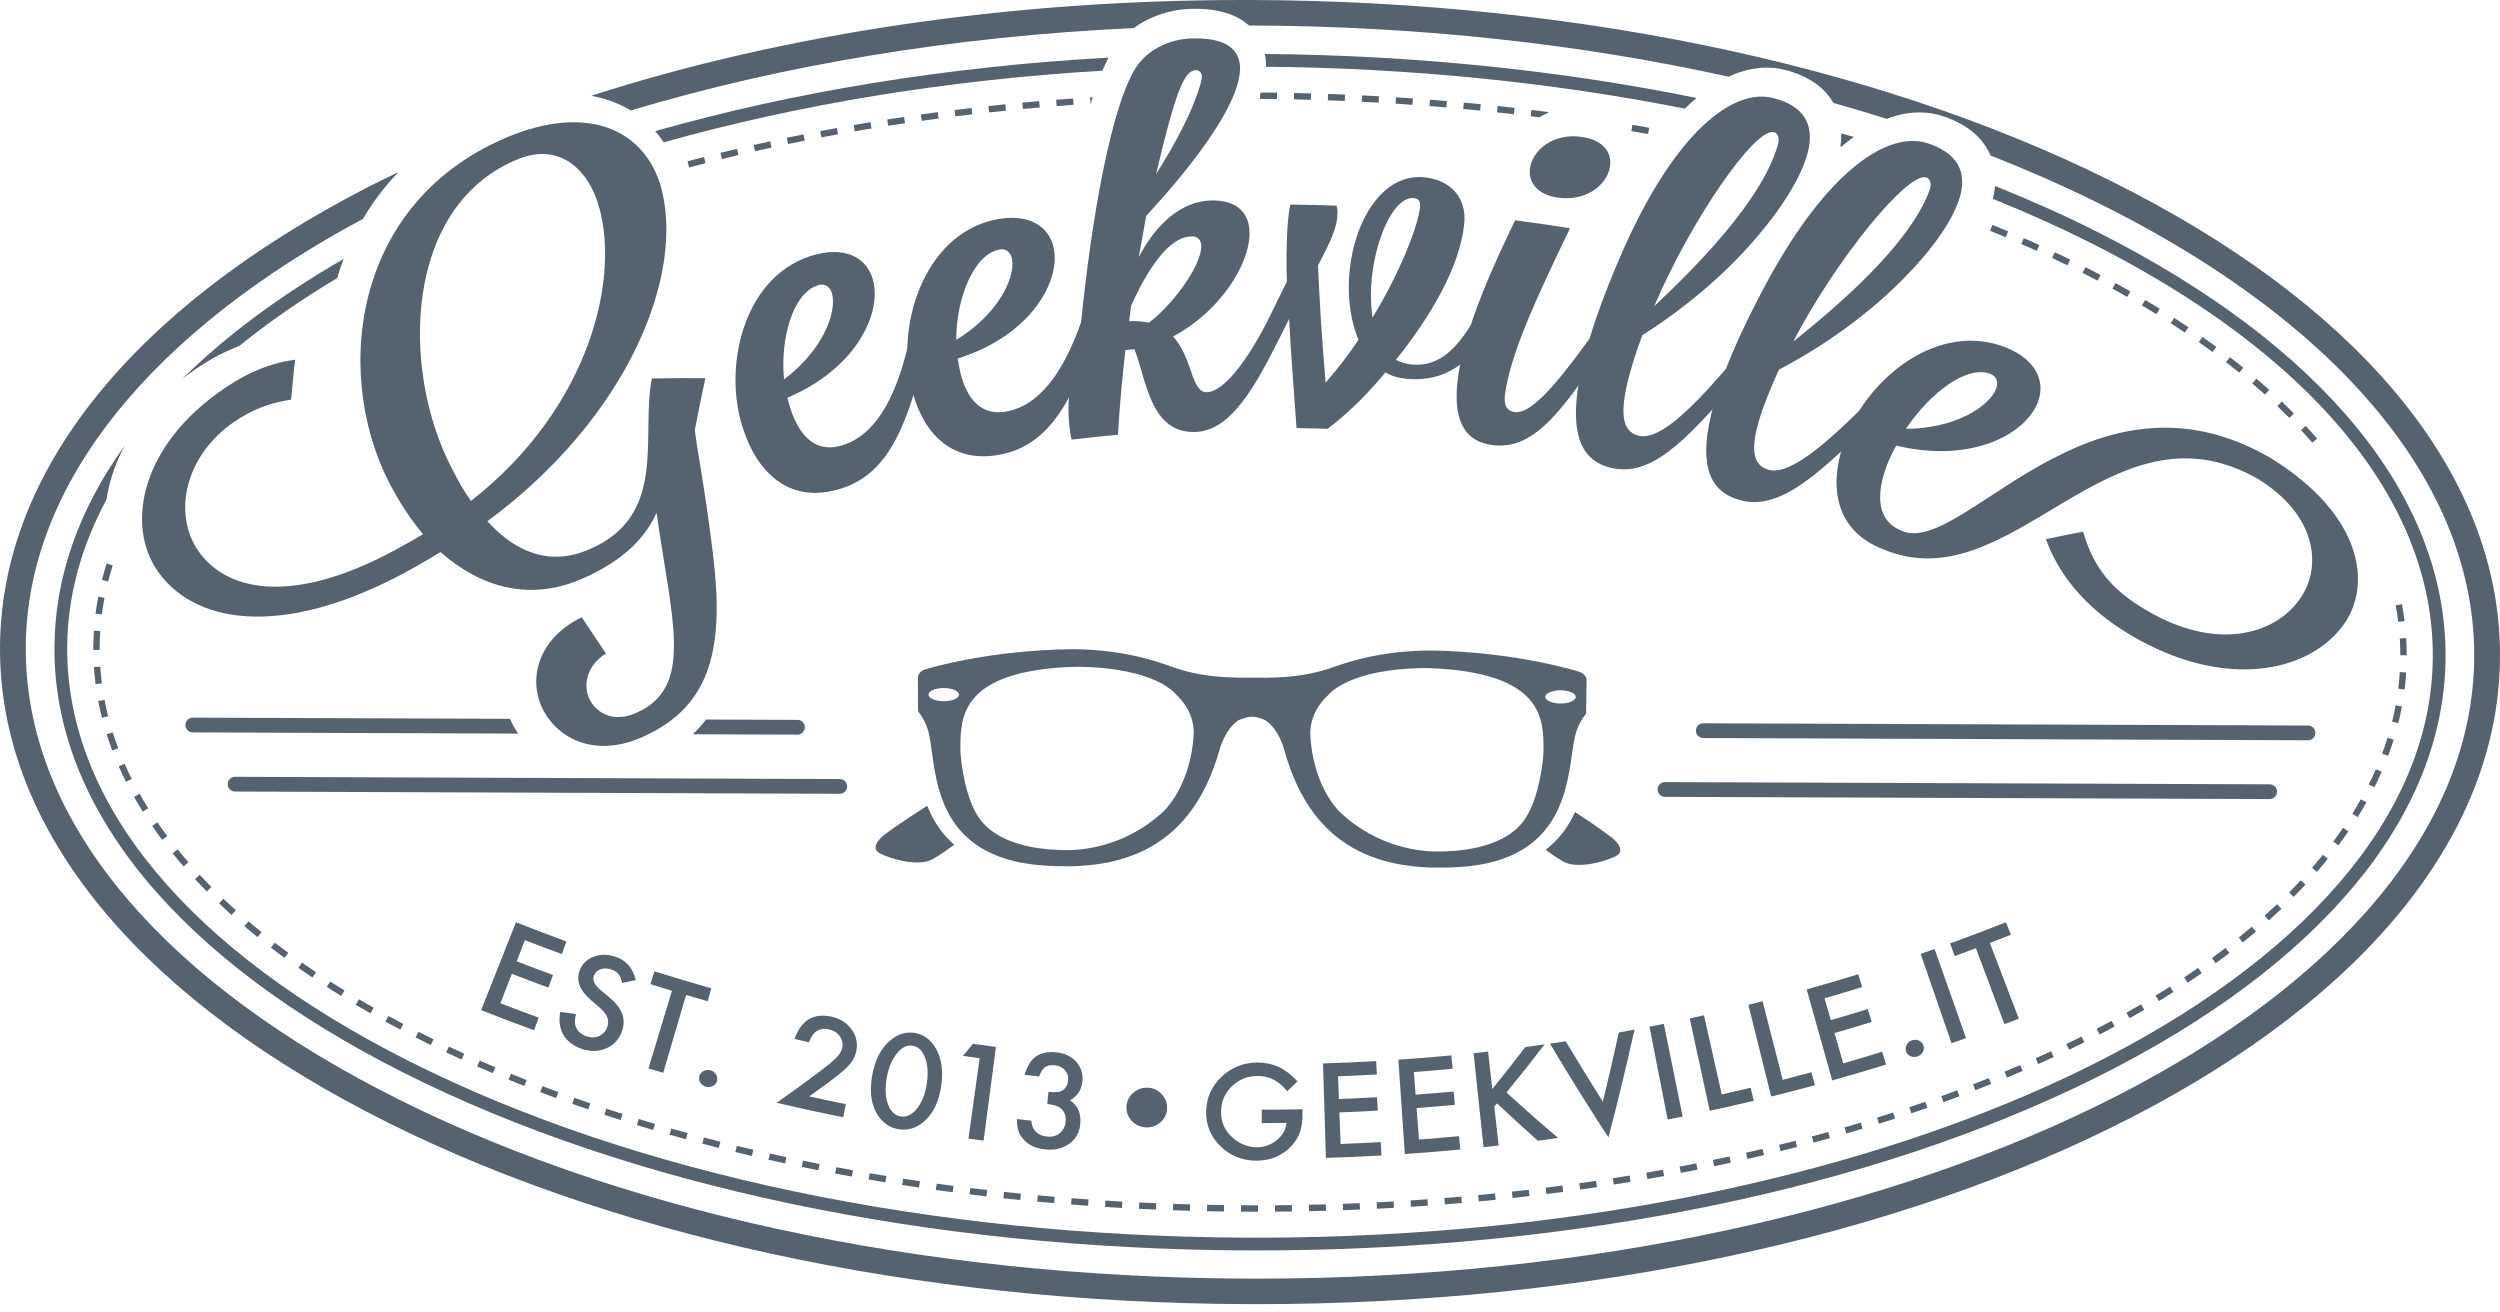 <?xml version="1.0" standalone="no"?><!DOCTYPE svg PUBLIC "-//W3C//DTD SVG 1.1//EN" "http://www.w3.org/Graphics/SVG/1.1/DTD/svg11.dtd"><svg width="100%" height="100%" viewBox="0 0 160 84" version="1.1" xmlns="http://www.w3.org/2000/svg" xmlns:xlink="http://www.w3.org/1999/xlink" xml:space="preserve" style="fill-rule:evenodd;clip-rule:evenodd;stroke-linejoin:round;stroke-miterlimit:1.414;"><path d="M35.959,61.061c-0.791,-0.289 -1.58,-0.586 -2.367,-0.89c-0.174,0.45 -0.349,0.903 -0.524,1.354c0.772,0.3 1.546,0.591 2.323,0.876c-0.099,0.268 -0.197,0.537 -0.296,0.805c-0.781,-0.286 -1.56,-0.579 -2.338,-0.88c-0.243,0.628 -0.487,1.257 -0.73,1.885c0.814,0.314 1.628,0.621 2.445,0.92c-0.098,0.268 -0.196,0.537 -0.295,0.807c-1.131,-0.415 -2.259,-0.844 -3.383,-1.288c0.742,-1.875 1.485,-3.75 2.227,-5.625c1.073,0.425 2.15,0.834 3.232,1.23c-0.098,0.269 -0.196,0.536 -0.294,0.806" style="fill:#556270;fill-rule:nonzero;"/><path d="M40.687,62.727c-0.289,0.061 -0.579,0.12 -0.869,0.18c-0.063,-0.274 -0.143,-0.467 -0.243,-0.577c-0.102,-0.121 -0.256,-0.217 -0.459,-0.285c-0.249,-0.084 -0.478,-0.086 -0.69,-0.007c-0.209,0.077 -0.351,0.217 -0.42,0.419c-0.097,0.279 0.042,0.58 0.421,0.899c0.174,0.146 0.348,0.291 0.522,0.436c0.428,0.351 0.713,0.699 0.853,1.046c0.14,0.345 0.148,0.717 0.021,1.112c-0.171,0.531 -0.499,0.908 -0.992,1.13c-0.494,0.224 -1.029,0.24 -1.597,0.049c-0.538,-0.182 -0.931,-0.485 -1.177,-0.9c-0.241,-0.415 -0.306,-0.904 -0.201,-1.466c0.333,0.047 0.666,0.091 0.999,0.136c-0.074,0.35 -0.082,0.607 -0.019,0.772c0.106,0.313 0.341,0.532 0.708,0.657c0.289,0.098 0.563,0.088 0.813,-0.03c0.251,-0.117 0.422,-0.315 0.513,-0.593c0.039,-0.111 0.055,-0.218 0.052,-0.323c0,-0.104 -0.025,-0.206 -0.069,-0.307c-0.044,-0.101 -0.11,-0.204 -0.197,-0.31c-0.088,-0.104 -0.198,-0.213 -0.329,-0.326c-0.169,-0.143 -0.338,-0.285 -0.506,-0.429c-0.716,-0.613 -0.955,-1.243 -0.73,-1.878c0.151,-0.428 0.448,-0.725 0.888,-0.895c0.442,-0.173 0.914,-0.173 1.419,-0.003c0.681,0.229 1.108,0.725 1.289,1.493" style="fill:#556270;fill-rule:nonzero;"/><path d="M43.91,63.68c-0.488,1.661 -0.976,3.321 -1.465,4.98c-0.314,-0.092 -0.627,-0.187 -0.942,-0.28c0.501,-1.656 1.001,-3.314 1.501,-4.97c-0.46,-0.139 -0.919,-0.28 -1.379,-0.425c0.086,-0.273 0.171,-0.546 0.257,-0.819c1.209,0.38 2.424,0.742 3.642,1.086c-0.078,0.275 -0.156,0.551 -0.233,0.826c-0.461,-0.129 -0.921,-0.263 -1.381,-0.398" style="fill:#556270;fill-rule:nonzero;"/><path d="M44.761,68.864c0.041,-0.14 0.128,-0.247 0.267,-0.32c0.139,-0.074 0.285,-0.089 0.439,-0.048c0.154,0.043 0.272,0.13 0.355,0.263c0.082,0.132 0.105,0.271 0.066,0.415c-0.039,0.146 -0.127,0.256 -0.266,0.33c-0.137,0.071 -0.283,0.086 -0.441,0.044c-0.159,-0.044 -0.28,-0.131 -0.36,-0.26c-0.081,-0.131 -0.1,-0.273 -0.06,-0.424" style="fill:#556270;fill-rule:nonzero;"/><path d="M51.785,70.171c0.782,0.173 1.564,0.337 2.348,0.495c-0.056,0.281 -0.113,0.561 -0.169,0.841c-1.423,-0.286 -2.843,-0.595 -4.258,-0.928c0.926,-0.653 1.838,-1.316 2.738,-1.987c0.266,-0.202 0.489,-0.379 0.671,-0.528c0.182,-0.152 0.322,-0.282 0.424,-0.388c0.202,-0.208 0.323,-0.409 0.362,-0.601c0.057,-0.276 0.006,-0.527 -0.155,-0.757c-0.163,-0.228 -0.388,-0.374 -0.683,-0.439c-0.615,-0.133 -1.045,0.14 -1.296,0.825c-0.308,-0.07 -0.615,-0.14 -0.921,-0.212c0.441,-1.207 1.224,-1.674 2.365,-1.426c0.551,0.12 0.977,0.387 1.283,0.808c0.308,0.421 0.413,0.883 0.311,1.391c-0.065,0.322 -0.218,0.62 -0.459,0.894c-0.125,0.143 -0.297,0.307 -0.518,0.491c-0.222,0.185 -0.498,0.4 -0.834,0.645c-0.4,0.293 -0.804,0.586 -1.209,0.876" style="fill:#556270;fill-rule:nonzero;"/><path d="M56.76,68.929c-0.122,0.66 -0.102,1.231 0.061,1.713c0.164,0.472 0.437,0.741 0.814,0.808c0.377,0.064 0.722,-0.098 1.04,-0.488c0.316,-0.386 0.526,-0.907 0.633,-1.558c0.106,-0.652 0.074,-1.213 -0.094,-1.684c-0.166,-0.467 -0.432,-0.732 -0.793,-0.794c-0.358,-0.063 -0.695,0.097 -1.011,0.481c-0.315,0.381 -0.533,0.888 -0.65,1.522M55.834,68.752c0.181,-0.947 0.555,-1.659 1.114,-2.138c0.501,-0.436 1.037,-0.603 1.612,-0.503c0.576,0.1 1.022,0.437 1.349,1.017c0.363,0.64 0.473,1.449 0.321,2.426c-0.153,0.977 -0.507,1.712 -1.071,2.203c-0.505,0.445 -1.062,0.616 -1.663,0.512c-0.602,-0.105 -1.071,-0.453 -1.404,-1.045c-0.367,-0.652 -0.449,-1.478 -0.258,-2.472" style="fill:#556270;fill-rule:nonzero;"/><path d="M62.697,67.729c-0.355,-0.048 -0.709,-0.1 -1.064,-0.152c0.212,-0.258 0.424,-0.516 0.633,-0.775c0.491,0.071 0.982,0.138 1.474,0.203c-0.264,2 -0.528,3.998 -0.791,5.998c-0.324,-0.043 -0.646,-0.087 -0.968,-0.132c0.239,-1.714 0.478,-3.427 0.716,-5.142" style="fill:#556270;fill-rule:nonzero;"/><path d="M67.022,70.654c0.026,-0.259 0.054,-0.516 0.081,-0.775c0.399,0.041 0.671,0.025 0.819,-0.048c0.259,-0.127 0.405,-0.358 0.436,-0.691c0.024,-0.257 -0.044,-0.475 -0.205,-0.653c-0.158,-0.181 -0.375,-0.284 -0.652,-0.312c-0.258,-0.026 -0.465,0.014 -0.619,0.12c-0.149,0.111 -0.274,0.309 -0.373,0.599c-0.311,-0.034 -0.622,-0.069 -0.933,-0.105c0.162,-0.555 0.407,-0.946 0.733,-1.177c0.327,-0.231 0.756,-0.317 1.287,-0.263c0.539,0.055 0.961,0.253 1.274,0.596c0.312,0.341 0.448,0.754 0.405,1.244c-0.048,0.552 -0.31,0.961 -0.795,1.227c0.495,0.341 0.718,0.84 0.66,1.503c-0.046,0.54 -0.276,0.966 -0.697,1.275c-0.421,0.307 -0.939,0.432 -1.546,0.37c-0.775,-0.08 -1.321,-0.411 -1.632,-0.986c-0.129,-0.24 -0.19,-0.56 -0.184,-0.96c0.307,0.036 0.616,0.071 0.924,0.105c0.017,0.297 0.112,0.532 0.287,0.708c0.176,0.175 0.418,0.279 0.726,0.31c0.313,0.032 0.581,-0.039 0.803,-0.215c0.223,-0.182 0.348,-0.426 0.377,-0.732c0.037,-0.406 -0.086,-0.709 -0.371,-0.909c-0.167,-0.116 -0.436,-0.193 -0.805,-0.231" style="fill:#556270;fill-rule:nonzero;"/><path d="M73.485,69.614c0.345,0.019 0.634,0.16 0.871,0.422c0.238,0.259 0.352,0.563 0.336,0.91c-0.015,0.355 -0.156,0.649 -0.424,0.882c-0.266,0.235 -0.581,0.343 -0.944,0.325c-0.356,-0.021 -0.66,-0.163 -0.904,-0.427c-0.238,-0.266 -0.345,-0.573 -0.323,-0.918c0.023,-0.356 0.17,-0.647 0.439,-0.876c0.274,-0.232 0.587,-0.337 0.949,-0.318" style="fill:#556270;fill-rule:nonzero;"/><path d="M80.752,71.02c0.869,-0.001 1.736,-0.009 2.604,-0.027c0.002,0.067 0.004,0.134 0.005,0.199c0.009,0.456 -0.041,0.858 -0.145,1.211c-0.104,0.325 -0.285,0.632 -0.544,0.918c-0.585,0.64 -1.348,0.964 -2.274,0.962c-0.903,-0.003 -1.676,-0.319 -2.304,-0.942c-0.629,-0.626 -0.924,-1.372 -0.901,-2.231c0.024,-0.877 0.363,-1.612 1.003,-2.211c0.642,-0.601 1.403,-0.897 2.3,-0.897c0.481,0.002 0.93,0.095 1.35,0.285c0.401,0.188 0.8,0.495 1.197,0.92c-0.219,0.212 -0.439,0.424 -0.661,0.635c-0.521,-0.654 -1.141,-0.98 -1.871,-0.981c-0.657,-0.001 -1.208,0.214 -1.661,0.649c-0.452,0.427 -0.689,0.965 -0.701,1.618c-0.012,0.673 0.228,1.234 0.734,1.677c0.47,0.412 0.99,0.619 1.55,0.62c0.476,0 0.905,-0.152 1.28,-0.457c0.378,-0.308 0.583,-0.675 0.621,-1.1c-0.527,0.005 -1.054,0.009 -1.581,0.011c0,-0.287 -0.001,-0.573 -0.001,-0.859" style="fill:#556270;fill-rule:nonzero;"/><path d="M88.121,68.767c-0.829,0.047 -1.658,0.086 -2.487,0.118c0.018,0.485 0.036,0.968 0.056,1.452c0.814,-0.031 1.627,-0.069 2.44,-0.114c0.016,0.285 0.033,0.571 0.049,0.856c-0.819,0.046 -1.638,0.085 -2.457,0.116c0.025,0.673 0.051,1.347 0.076,2.02c0.856,-0.033 1.714,-0.074 2.569,-0.123c0.017,0.287 0.033,0.573 0.049,0.858c-1.185,0.068 -2.371,0.119 -3.558,0.156c-0.062,-2.015 -0.123,-4.031 -0.186,-6.047c1.134,-0.034 2.268,-0.084 3.4,-0.149c0.016,0.286 0.032,0.571 0.049,0.857" style="fill:#556270;fill-rule:nonzero;"/><path d="M92.97,68.401c-0.827,0.078 -1.653,0.147 -2.482,0.21c0.038,0.483 0.074,0.965 0.11,1.449c0.812,-0.061 1.624,-0.13 2.435,-0.205c0.028,0.283 0.054,0.568 0.081,0.854c-0.816,0.075 -1.635,0.145 -2.451,0.207c0.05,0.672 0.101,1.344 0.151,2.015c0.855,-0.064 1.71,-0.136 2.563,-0.217c0.027,0.285 0.054,0.569 0.081,0.854c-1.183,0.112 -2.367,0.208 -3.551,0.288c-0.138,-2.011 -0.275,-4.023 -0.411,-6.035c1.132,-0.076 2.262,-0.168 3.393,-0.276c0.026,0.286 0.054,0.57 0.081,0.856" style="fill:#556270;fill-rule:nonzero;"/><path d="M95.506,69.701c0.721,-0.891 1.426,-1.788 2.115,-2.69c0.412,-0.055 0.823,-0.111 1.234,-0.169c-0.794,1.034 -1.608,2.062 -2.444,3.08c1.081,0.983 2.183,1.952 3.309,2.907c-0.432,0.061 -0.863,0.12 -1.296,0.178c-0.886,-0.788 -1.758,-1.585 -2.616,-2.39c-0.059,0.069 -0.117,0.139 -0.174,0.209c0.093,0.829 0.187,1.659 0.281,2.488c-0.324,0.036 -0.646,0.071 -0.969,0.105c-0.212,-2.004 -0.425,-4.01 -0.636,-6.015c0.308,-0.033 0.616,-0.067 0.926,-0.101c0.089,0.798 0.18,1.598 0.27,2.398" style="fill:#556270;fill-rule:nonzero;"/><path d="M100.206,66.643c0.774,1.296 1.565,2.586 2.375,3.867c0.36,-1.476 0.702,-2.953 1.024,-4.43c0.335,-0.061 0.67,-0.122 1.005,-0.185c-0.51,2.301 -1.067,4.602 -1.671,6.9c-1.291,-1.983 -2.539,-3.985 -3.742,-6.002c0.337,-0.048 0.673,-0.099 1.009,-0.15" style="fill:#556270;fill-rule:nonzero;"/><path d="M106.485,65.529c0.401,1.976 0.803,3.952 1.204,5.928c-0.319,0.065 -0.639,0.129 -0.959,0.191c-0.388,-1.978 -0.775,-3.958 -1.162,-5.937c0.306,-0.06 0.612,-0.121 0.917,-0.182" style="fill:#556270;fill-rule:nonzero;"/><path d="M109.056,64.979c0.379,1.688 0.758,3.377 1.136,5.065c0.617,-0.139 1.234,-0.281 1.849,-0.428c0.067,0.278 0.132,0.556 0.2,0.834c-0.938,0.224 -1.877,0.438 -2.817,0.642c-0.427,-1.97 -0.855,-3.941 -1.281,-5.912c0.304,-0.066 0.608,-0.133 0.913,-0.201" style="fill:#556270;fill-rule:nonzero;"/><path d="M112.805,64.078c0.429,1.678 0.859,3.353 1.287,5.03c0.614,-0.157 1.226,-0.319 1.838,-0.484c0.074,0.277 0.15,0.552 0.224,0.828c-0.932,0.252 -1.865,0.495 -2.8,0.726c-0.486,-1.956 -0.972,-3.913 -1.457,-5.87c0.303,-0.075 0.606,-0.152 0.908,-0.23" style="fill:#556270;fill-rule:nonzero;"/><path d="M119.179,63.171c-0.801,0.248 -1.604,0.487 -2.409,0.719c0.134,0.466 0.268,0.931 0.402,1.396c0.79,-0.226 1.578,-0.461 2.365,-0.703c0.085,0.273 0.168,0.546 0.253,0.819c-0.792,0.244 -1.585,0.482 -2.381,0.71c0.187,0.647 0.373,1.295 0.559,1.942c0.833,-0.24 1.662,-0.488 2.489,-0.743c0.084,0.274 0.169,0.547 0.254,0.821c-1.146,0.354 -2.297,0.692 -3.451,1.015c-0.543,-1.941 -1.087,-3.883 -1.631,-5.825c1.103,-0.308 2.201,-0.631 3.297,-0.971c0.084,0.273 0.169,0.547 0.253,0.82" style="fill:#556270;fill-rule:nonzero;"/><path d="M121.984,67.27c-0.043,-0.14 -0.027,-0.276 0.048,-0.415c0.077,-0.136 0.192,-0.23 0.343,-0.279c0.152,-0.049 0.299,-0.041 0.442,0.024c0.142,0.067 0.236,0.169 0.284,0.31c0.048,0.145 0.033,0.286 -0.043,0.424c-0.075,0.134 -0.19,0.226 -0.346,0.277c-0.159,0.052 -0.307,0.045 -0.447,-0.018c-0.139,-0.067 -0.233,-0.173 -0.281,-0.323" style="fill:#556270;fill-rule:nonzero;"/><path d="M123.814,60.734c0.671,1.902 1.342,3.804 2.013,5.705c-0.311,0.11 -0.621,0.219 -0.932,0.325c-0.658,-1.906 -1.314,-3.812 -1.973,-5.719c0.298,-0.102 0.595,-0.206 0.892,-0.311" style="fill:#556270;fill-rule:nonzero;"/><path d="M127.348,60.348c0.62,1.616 1.239,3.232 1.858,4.848c-0.309,0.118 -0.617,0.235 -0.925,0.35c-0.608,-1.619 -1.215,-3.241 -1.823,-4.861c-0.452,0.17 -0.905,0.336 -1.359,0.502c-0.098,-0.269 -0.195,-0.538 -0.293,-0.808c1.197,-0.432 2.389,-0.885 3.574,-1.354c0.107,0.266 0.212,0.532 0.317,0.798c-0.449,0.178 -0.898,0.352 -1.349,0.525" style="fill:#556270;fill-rule:nonzero;"/><path d="M59.343,51.569c-1.69,1.058 -2.717,1.835 -2.717,1.835c0,0 -1.103,0.811 -0.295,1.221c0.782,0.397 2.49,0.844 3.342,0.37c0.38,-0.21 0.854,-0.536 1.402,-0.93c-0.837,-0.721 -1.373,-1.593 -1.732,-2.496" style="fill:#556270;fill-rule:nonzero;"/><path d="M103.118,53.575c0,0 -0.867,-0.666 -2.318,-1.606c-0.399,0.889 -0.987,1.737 -1.879,2.42c0.434,0.312 0.82,0.577 1.137,0.754c0.849,0.48 2.562,0.046 3.345,-0.345c0.812,-0.403 -0.285,-1.223 -0.285,-1.223" style="fill:#556270;fill-rule:nonzero;"/><path d="M99.874,45.025c-0.537,-0.003 -0.971,-0.194 -0.97,-0.428c0.001,-0.233 0.436,-0.42 0.974,-0.419c0.537,0.003 0.971,0.193 0.969,0.427c0,0.233 -0.436,0.421 -0.973,0.42M98.782,48.097c-0.002,0.556 -0.277,2.944 -1.143,4.259c-0.231,0.342 -1.328,2.155 -5.706,2.139c-0.745,-0.002 -3.682,-0.117 -6.243,-2.585c-0.292,-0.313 -1.68,-1.879 -1.835,-4.925c-0.013,-1.542 1.111,-2.456 1.111,-2.456c0,0 1.237,-1.775 6.418,-1.773c7.532,0.256 7.405,3.371 7.398,5.341M74.529,51.868c-2.578,2.449 -5.517,2.542 -6.262,2.54c-4.379,-0.016 -5.462,-1.837 -5.69,-2.182c-0.855,-1.322 -1.114,-3.71 -1.112,-4.266c0.007,-1.97 -0.095,-5.086 7.438,-5.287c5.181,0.037 6.405,1.82 6.405,1.82c0,0 1.117,0.922 1.092,2.464c-0.175,3.046 -1.577,4.601 -1.871,4.911M60.397,44.879c-0.538,-0.003 -0.974,-0.194 -0.972,-0.427c0.001,-0.234 0.437,-0.421 0.975,-0.419c0.536,0.003 0.972,0.192 0.971,0.426c-0.001,0.233 -0.438,0.422 -0.974,0.42M101.035,42.983c0,0 -3.899,-1.249 -9.359,-1.35c-3.743,-0.013 -6.034,0.979 -6.78,1.21c-1.934,0.595 -3.719,0.532 -4.756,0.528c-1.036,-0.004 -2.821,0.048 -4.749,-0.563c-0.745,-0.236 -3.03,-1.246 -6.771,-1.26c-5.461,0.061 -9.369,1.28 -9.369,1.28c0,0 -0.506,0.12 -0.507,0.565c-0.002,0.526 0.012,2.124 0.012,2.124c0,0 0.523,0.621 0.702,1.459c0.497,2.326 0.125,7.935 7.372,8.42c4.182,0.279 9.258,-0.479 11.212,-7.381c0.322,-1.142 0.959,-1.841 1.362,-1.978c0.427,-0.146 0.532,-0.169 0.727,-0.169c0.197,0.001 0.301,0.025 0.728,0.174c0.401,0.14 1.032,0.844 1.347,1.989c1.903,6.916 6.974,7.711 11.158,7.463c7.249,-0.432 6.919,-6.044 7.433,-8.366c0.185,-0.836 0.713,-1.454 0.713,-1.454c0,0 0.027,-1.596 0.029,-2.123c0.001,-0.444 -0.504,-0.568 -0.504,-0.568" style="fill:#556270;fill-rule:nonzero;"/><path d="M147.711,47.378l-38.702,-0.144c-0.261,-0.001 -0.471,-0.213 -0.47,-0.473c0,-0.262 0.213,-0.473 0.474,-0.471l38.702,0.143c0.261,0 0.471,0.212 0.469,0.474c-0.001,0.26 -0.212,0.471 -0.473,0.471" style="fill:#556270;fill-rule:nonzero;"/><path d="M145.258,51.141l-38.703,-0.143c-0.26,-0.001 -0.471,-0.213 -0.47,-0.474c0.001,-0.261 0.214,-0.471 0.474,-0.469l38.702,0.142c0.26,0.001 0.471,0.213 0.47,0.473c-0.001,0.262 -0.213,0.471 -0.473,0.471" style="fill:#556270;fill-rule:nonzero;"/><path d="M53.745,50.803l-38.702,-0.144c-0.261,0 -0.472,-0.212 -0.47,-0.473c0,-0.261 0.212,-0.471 0.473,-0.471l38.702,0.144c0.261,0.001 0.471,0.212 0.47,0.473c-0.001,0.26 -0.212,0.472 -0.473,0.471" style="fill:#556270;fill-rule:nonzero;"/><path d="M136.478,12.284c-15.041,-7.843 -35.044,-12.206 -56.323,-12.283l-0.574,-0.001c-14.985,0 -29.327,2.142 -41.745,6.128c0.926,0.168 1.776,0.485 2.527,0.943c9.621,-2.883 20.549,-4.739 32.203,-5.274c1.11,-0.82 2.434,-1.185 3.542,-1.226c0.131,-0.005 0.257,-0.007 0.38,-0.007c1.719,0 2.782,0.466 3.448,1.069l0.213,0.001c10.81,0.04 21.111,1.204 30.481,3.274c0.813,-0.381 1.63,-0.579 2.442,-0.579c0.393,0 0.78,0.046 1.152,0.141c1.466,0.371 2.512,1.08 3.108,2.108c0.001,0.003 0.002,0.006 0.004,0.009c1.156,0.326 2.294,0.664 3.414,1.018c0.707,-0.267 1.407,-0.41 2.092,-0.41c0.532,0 1.05,0.084 1.537,0.248c1.44,0.488 2.431,1.281 2.945,2.354c0.024,0.05 0.041,0.101 0.063,0.152c18.844,7.398 31.012,19.039 30.963,32.07c-0.082,21.954 -35.043,39.814 -77.931,39.814l-0.569,-0.001c-21.018,-0.078 -40.749,-4.373 -55.559,-12.094c-14.641,-7.633 -22.681,-17.68 -22.642,-28.291c0.04,-10.626 8.252,-20.294 21.579,-27.441c0.59,-1 1.332,-2.018 2.272,-2.992c-0.653,0.315 -1.31,0.628 -1.946,0.956c-15.148,7.809 -23.512,18.276 -23.554,29.471c-0.043,11.249 8.312,21.811 23.522,29.741c15.04,7.843 35.041,12.205 56.322,12.283l0.575,0.001c21.159,0 41.056,-4.251 56.026,-11.969c15.148,-7.809 23.514,-18.275 23.555,-29.471c0.043,-11.249 -8.312,-21.811 -23.522,-29.742" style="fill:#556270;fill-rule:nonzero;"/><path d="M33.27,10.141c-7.461,2.911 -7.663,13.566 -4.323,19.888c0.366,0.729 0.765,1.44 1.196,2.031c7.69,-6.012 9.658,-14.503 8.077,-19.205c-0.819,-2.335 -2.641,-3.602 -4.95,-2.714M44.477,27.473c-0.007,0.566 0.624,3.563 1.171,8.128c0.652,5.554 0.038,9.503 -4.439,11.526c-2.976,1.376 -5.414,0.255 -6.432,-1.663c-0.984,-1.847 -0.471,-4.528 2.452,-5.962c0.521,0.772 1.037,1.546 1.55,2.323c-1.256,0.786 -1.475,2.051 -1.049,2.923c0.469,0.958 1.616,1.508 3.014,0.867c3.704,-1.651 2.238,-5.93 1.275,-12.808c-0.697,1.583 -2.074,3.03 -4.634,4.178c-3.462,1.565 -6.62,0.6 -9.199,-1.654c-0.509,0.309 -1.018,0.622 -1.574,0.932c-8.049,4.561 -13.885,3.82 -16.405,0.451c-2.302,-3.059 -1.227,-8.621 4.894,-12.332c1.253,-0.753 2.526,-1.196 3.783,-1.361c-0.093,0.854 -0.177,1.706 -0.253,2.558c-1.092,0.158 -2.109,0.467 -3.26,1.169c-3.596,2.206 -4.339,6.164 -2.661,8.537c1.892,2.683 6.312,3.478 13.139,-0.392c0.424,-0.236 0.846,-0.469 1.223,-0.706c-0.654,-0.787 -1.287,-1.692 -1.826,-2.682c-3.962,-6.829 -3.136,-18.664 7.635,-22.896c5.084,-1.932 8.361,-0.087 9.382,3.218c1.662,5.644 -2.048,14.883 -11.072,21.532c1.869,2.051 4.076,2.874 6.535,1.792c5.06,-2.156 3.264,-7.299 3.995,-10.931c1.147,-0.022 2.288,-0.027 3.423,-0.014c-0.237,1.09 -0.459,2.177 -0.667,3.267" style="fill:#556270;fill-rule:nonzero;"/><path d="M50.18,24.279c2.543,-1.913 3.354,-4.305 3.082,-5.44c-0.11,-0.457 -0.427,-0.704 -0.828,-0.604c-1.662,0.409 -2.517,3.414 -2.254,6.044M58.077,22.256c0.233,-0.048 1.133,0.027 1.169,0.213c-1.146,4.422 -2.209,7.96 -5.689,8.879c-3.08,0.839 -5.104,-1.113 -6.007,-3.929c-1.338,-4.039 0.096,-10.005 4.742,-11.152c2.05,-0.497 3.317,0.396 3.618,1.803c0.457,2.194 -1.256,5.576 -5.52,7.387l0.127,0.453c0.519,1.811 1.55,3.072 3.226,2.634c2.156,-0.56 3.503,-2.851 4.334,-6.288" style="fill:#556270;fill-rule:nonzero;"/><path d="M61.198,21.753c2.704,-1.65 3.741,-3.95 3.583,-5.106c-0.065,-0.467 -0.354,-0.742 -0.763,-0.684c-1.688,0.244 -2.826,3.147 -2.82,5.79M69.222,20.522c0.235,-0.025 1.122,0.139 1.139,0.327c-1.57,4.287 -2.968,7.702 -6.506,8.273c-3.133,0.527 -4.947,-1.617 -5.568,-4.508c-0.928,-4.15 1.065,-9.941 5.783,-10.621c2.081,-0.294 3.252,0.721 3.411,2.15c0.239,2.228 -1.79,5.426 -6.191,6.803c0.029,0.154 0.056,0.31 0.083,0.464c0.337,1.853 1.233,3.211 2.94,2.94c2.19,-0.343 3.749,-2.489 4.909,-5.828" style="fill:#556270;fill-rule:nonzero;"/><path d="M76.923,4.914c-0.009,-0.283 -0.193,-0.433 -0.416,-0.424c-0.702,0.027 -1.278,1.365 -2.516,6.647c1.123,-1.764 2.42,-4.105 2.896,-5.972c-0.002,-0.092 0.038,-0.188 0.036,-0.251M76.16,15.139c-0.979,0.043 -2.309,1.177 -3.771,4.435c-0.042,0.327 -0.083,0.655 -0.122,0.983c0.469,-0.038 0.906,0.025 1.265,0.096c1.631,-1.246 3.382,-3.725 3.348,-4.915c-0.012,-0.313 -0.144,-0.56 -0.515,-0.607c-0.083,0.003 -0.124,0.005 -0.205,0.008M68.583,28.134c-0.068,-0.275 -0.104,-0.555 -0.137,-0.836c-0.306,-2.459 0.59,-5.148 0.597,-5.148c0.607,-6.753 1.83,-14.517 3.487,-17.548c0.754,-1.404 2.315,-2.089 3.675,-2.139c2.271,-0.083 3.143,0.704 3.158,1.891c0,2.53 -3.634,6.9 -6.004,9.461c-0.165,0.88 -0.324,1.761 -0.479,2.641c1.145,-2.187 2.76,-3.568 4.603,-3.625c1.716,-0.051 2.48,0.829 2.488,2.08c0.01,2.074 -2.004,5.112 -4.898,6.621c1.278,1.378 1.136,3.612 2.192,3.57c0.905,-0.033 2.443,-1.613 4.178,-5.214c0.236,-0.002 1.1,0.257 1.097,0.446c-1.779,3.559 -3.443,7.199 -5.992,7.308c-2.957,0.148 -3.183,-3.418 -3.944,-5.288c-0.193,0.016 -0.387,0.031 -0.579,0.046c-0.199,1.81 -0.378,3.651 -0.475,5.422c-0.99,0.091 -1.979,0.195 -2.967,0.312" style="fill:#556270;fill-rule:nonzero;"/><path d="M90.464,12.678c-1.312,-0.099 -2.565,2.848 -2.71,5.666c-0.04,0.688 0.003,1.35 0.085,1.983c1.869,-3.062 2.966,-6.049 3.043,-7.083c0.033,-0.405 -0.126,-0.543 -0.418,-0.566M86.942,21.754c-0.449,-1.09 -0.672,-2.417 -0.611,-3.795c0.123,-3.346 1.923,-6.837 4.746,-6.618c1.698,0.135 2.82,1.267 2.632,3.01c-0.293,2.777 -2.182,5.945 -4.371,8.679c0.297,0.148 0.633,0.267 1.053,0.302c1.715,0.142 2.831,-1.027 3.858,-2.71c0.235,0.025 1.066,0.378 1.042,0.565c-1.199,1.972 -2.748,3.263 -5.202,3.064c-0.531,-0.043 -1.016,-0.171 -1.42,-0.419c-1.208,1.46 -2.499,2.712 -3.706,3.611c-0.662,-0.022 -1.325,-0.039 -1.986,-0.049c-0.178,-2.605 -0.38,-4.958 -0.476,-7.061c-0.233,-0.035 -1.058,-0.227 -1.058,-0.445c0.302,-0.627 0.61,-1.251 0.922,-1.877c-0.035,-0.594 -0.03,-1.191 -0.025,-1.723c0.011,-1.192 0.06,-2.258 0.238,-3.195c0.987,0.01 1.972,0.033 2.957,0.067c0.04,0.126 0.073,0.317 0.067,0.536c-0.03,0.846 -0.398,1.678 -1.249,3.286c0.075,1.758 0.209,4.3 0.485,7.508c0.746,-0.853 1.474,-1.795 2.104,-2.736" style="fill:#556270;fill-rule:nonzero;"/><path d="M97.917,10.78c0.146,-1.119 1.454,-2.313 3.365,-2.011c1.43,0.229 1.903,1.082 1.749,1.945c-0.199,1.112 -1.515,2.208 -3.353,1.93c-1.34,-0.2 -1.872,-1.024 -1.761,-1.864M100.48,14.608c-2.219,4.599 -3.806,8.056 -4.156,10.603c-0.125,0.901 0.264,1.111 0.599,1.16c0.971,0.141 2.432,-1.413 4.778,-4.655c0.194,0.034 1.048,0.418 1.011,0.603c-0.002,0.009 -0.004,0.02 -0.006,0.031c-2.38,3.193 -4.233,6.542 -7.205,6.134c-1.96,-0.258 -2.453,-1.873 -2.224,-4.028c0.349,-3.465 2.666,-8.217 3.689,-10.356c1.172,0.152 2.344,0.322 3.514,0.508" style="fill:#556270;fill-rule:nonzero;"/><path d="M113.536,8.455c-1.21,-0.318 -5.342,5.668 -7.666,11.143c2.535,-2.391 6.884,-6.691 7.927,-10.365c0.11,-0.424 -0.042,-0.722 -0.261,-0.778M110.427,23.646c0.193,0.05 0.854,0.488 0.812,0.639l-0.009,0.031c-3.556,4.238 -5.683,6.143 -8.027,5.645c-2.154,-0.444 -2.7,-2.403 -2.134,-5.618c0.406,-2.253 1.391,-5.136 2.878,-8.491c3.304,-7.386 6.959,-10.229 9.533,-9.579c2.31,0.585 2.616,2.055 2.189,3.591c-0.499,1.78 -1.928,3.698 -2.587,4.53c-2.768,3.507 -6.108,5.877 -7.977,7.062c-0.471,1.277 -0.833,2.451 -1.037,3.434c-0.425,2.057 -0.006,2.815 0.838,3.001c1.177,0.261 2.989,-1.311 5.521,-4.245" style="fill:#556270;fill-rule:nonzero;"/><path d="M123.298,11.361c-1.187,-0.415 -5.786,5.227 -8.535,10.504c2.723,-2.184 7.409,-6.126 8.738,-9.706c0.144,-0.415 0.011,-0.725 -0.203,-0.798M119.015,26.266c0.189,0.063 0.816,0.552 0.764,0.702c-0.01,0.029 -0.012,0.029 -0.011,0.029c-3.889,3.943 -6.167,5.672 -8.475,4.99c-2.121,-0.614 -2.516,-2.611 -1.701,-5.773c0.58,-2.213 1.788,-5.01 3.535,-8.238c3.876,-7.103 7.754,-9.651 10.284,-8.795c2.267,0.768 2.46,2.259 1.914,3.757c-0.635,1.735 -2.216,3.532 -2.94,4.31c-3.042,3.277 -6.57,5.374 -8.53,6.408c-0.571,1.238 -1.024,2.379 -1.304,3.342c-0.584,2.019 -0.222,2.807 0.606,3.06c1.161,0.353 3.095,-1.069 5.858,-3.792" style="fill:#556270;fill-rule:nonzero;"/><path d="M121.978,27.445c3.203,-0.016 5.301,-1.444 5.756,-2.519c0.185,-0.432 0.075,-0.819 -0.313,-0.981c-1.516,-0.635 -3.898,1.201 -5.443,3.5M145.323,29.313c5.871,3.622 6.56,8.14 4.607,10.748c-2.315,3.086 -7.733,4.04 -13.547,0.597c-3.024,-1.773 -4.689,-4.024 -5.442,-6.151c0.786,-0.17 1.58,-0.331 2.376,-0.482c0.679,2.332 1.848,3.74 4.052,5.031c4.393,2.604 8.184,1.624 9.83,-0.73c1.467,-2.096 1.024,-5.395 -2.69,-7.674c-9.508,-5.452 -15.743,8.024 -24.019,4.487c-2.996,-1.171 -3.458,-3.943 -2.508,-6.742c1.335,-4.04 6.035,-7.983 10.503,-6.114c1.966,0.83 2.467,2.311 1.869,3.62c-0.951,2.063 -4.423,3.721 -8.993,2.615c-0.252,0.441 -0.455,0.868 -0.608,1.278c-0.693,1.853 -0.64,3.538 0.933,4.166c3.893,1.75 12.008,-11.396 23.637,-4.649" style="fill:#556270;fill-rule:nonzero;"/><path d="M42.483,9.108c8.473,-2.388 17.967,-3.983 28.067,-4.584c0.128,-0.302 0.261,-0.58 0.398,-0.837c-10.301,0.574 -20.134,2.177 -29.019,4.706c0.198,0.224 0.383,0.462 0.554,0.715" style="fill:#556270;fill-rule:nonzero;"/><path d="M80.95,3.453c0.055,0.273 0.071,0.509 0.074,0.672c0,0.047 -0.01,0.098 -0.012,0.146c9.33,0.086 18.382,1.007 26.821,2.684c0.246,-0.247 0.492,-0.473 0.74,-0.686c-8.676,-1.766 -18.005,-2.731 -27.623,-2.816" style="fill:#556270;fill-rule:nonzero;"/><path d="M13.589,22.951c0.532,-0.31 1.117,-0.574 1.712,-0.801c1.886,-1.528 3.987,-2.983 6.283,-4.356c0.078,-0.263 0.159,-0.526 0.249,-0.786c0.05,-0.143 0.107,-0.291 0.163,-0.438c-4.094,2.359 -7.552,4.936 -10.331,7.678c0.592,-0.463 1.234,-0.896 1.924,-1.297" style="fill:#556270;fill-rule:nonzero;"/><path d="M117.845,8.538c0.003,0.27 -0.013,0.547 -0.056,0.833c0.018,0.006 0.036,0.01 0.054,0.015c0.266,-0.225 0.532,-0.428 0.798,-0.62c-0.264,-0.079 -0.531,-0.151 -0.796,-0.228" style="fill:#556270;fill-rule:nonzero;"/><path d="M134.099,14.778c-2.042,-1.026 -4.19,-1.98 -6.414,-2.874c-0.022,0.266 -0.072,0.541 -0.142,0.822c2.145,0.868 4.216,1.792 6.189,2.783c14.203,7.135 22.004,16.547 21.967,26.503c-0.075,20.512 -33.839,37.199 -75.263,37.199l-0.574,-0.001c-20.268,-0.075 -39.302,-4.071 -53.594,-11.251c-14.204,-7.136 -22.005,-16.548 -21.968,-26.505c0.013,-3.286 0.893,-6.473 2.528,-9.51c0.018,-0.12 0.029,-0.241 0.052,-0.362c0.202,-1.052 0.575,-2.084 1.107,-3.073c-2.944,4.09 -4.487,8.454 -4.503,12.942c-0.039,10.283 7.923,19.956 22.417,27.238c14.403,7.236 33.566,11.262 53.958,11.338l0.577,0.001c20.271,0 39.325,-3.919 53.653,-11.035c14.424,-7.164 22.39,-16.745 22.428,-26.978c0.037,-10.282 -7.924,-19.955 -22.418,-27.237" style="fill:#556270;fill-rule:nonzero;"/><path d="M60.071,7.584l-0.055,-0.405c-0.36,0.048 -0.72,0.098 -1.078,0.147l0.056,0.406c0.358,-0.052 0.718,-0.101 1.077,-0.148" style="fill:#556270;fill-rule:nonzero;"/><path d="M6.417,42.668l-0.407,0.027c0.023,0.366 0.06,0.729 0.105,1.091l0.405,-0.052c-0.044,-0.354 -0.079,-0.709 -0.103,-1.066" style="fill:#556270;fill-rule:nonzero;"/><path d="M6.688,38.265l-0.4,-0.076c-0.07,0.357 -0.127,0.722 -0.174,1.083l0.406,0.051c0.045,-0.354 0.101,-0.707 0.168,-1.058" style="fill:#556270;fill-rule:nonzero;"/><path d="M7.214,36.186l-0.389,-0.123c-0.111,0.35 -0.211,0.702 -0.3,1.055l0.395,0.1c0.088,-0.346 0.185,-0.69 0.294,-1.032" style="fill:#556270;fill-rule:nonzero;"/><path d="M6.688,44.791l-0.4,0.077c0.069,0.359 0.147,0.715 0.237,1.072l0.396,-0.1c-0.088,-0.349 -0.165,-0.698 -0.233,-1.049" style="fill:#556270;fill-rule:nonzero;"/><path d="M8.579,51.003c0.179,0.316 0.365,0.63 0.56,0.942l0.346,-0.216c-0.191,-0.308 -0.374,-0.616 -0.549,-0.926l-0.357,0.2Z" style="fill:#556270;fill-rule:nonzero;"/><path d="M6.825,46.995c0.109,0.346 0.229,0.692 0.359,1.036l0.382,-0.145c-0.126,-0.336 -0.245,-0.674 -0.352,-1.014l-0.389,0.123Z" style="fill:#556270;fill-rule:nonzero;"/><path d="M7.599,49.046c0.146,0.332 0.302,0.662 0.467,0.991l0.364,-0.183c-0.161,-0.323 -0.315,-0.648 -0.457,-0.974l-0.374,0.166Z" style="fill:#556270;fill-rule:nonzero;"/><path d="M53.636,8.593l-0.072,-0.402c-0.358,0.065 -0.716,0.132 -1.071,0.2l0.077,0.401c0.354,-0.068 0.71,-0.134 1.066,-0.199" style="fill:#556270;fill-rule:nonzero;"/><path d="M55.776,8.222l-0.066,-0.403c-0.359,0.059 -0.716,0.12 -1.074,0.182l0.07,0.402c0.355,-0.062 0.712,-0.121 1.07,-0.181" style="fill:#556270;fill-rule:nonzero;"/><path d="M57.921,7.886l-0.06,-0.404c-0.361,0.054 -0.719,0.108 -1.077,0.165l0.063,0.403c0.356,-0.056 0.715,-0.111 1.074,-0.164" style="fill:#556270;fill-rule:nonzero;"/><path d="M51.504,8.999l-0.08,-0.4c-0.356,0.072 -0.713,0.144 -1.066,0.217l0.082,0.4c0.354,-0.073 0.709,-0.145 1.064,-0.217" style="fill:#556270;fill-rule:nonzero;"/><path d="M45.156,10.442l-0.101,-0.395c-0.353,0.09 -0.705,0.181 -1.054,0.275l0.105,0.395c0.348,-0.092 0.698,-0.185 1.05,-0.275" style="fill:#556270;fill-rule:nonzero;"/><path d="M34.573,69.897c0.338,0.129 0.678,0.255 1.021,0.38l0.14,-0.383c-0.341,-0.125 -0.68,-0.251 -1.016,-0.379l-0.145,0.382Z" style="fill:#556270;fill-rule:nonzero;"/><path d="M49.379,9.443l-0.086,-0.399c-0.358,0.076 -0.711,0.156 -1.063,0.236l0.09,0.398c0.351,-0.08 0.704,-0.159 1.059,-0.235" style="fill:#556270;fill-rule:nonzero;"/><path d="M6.379,41.462c0.002,-0.359 0.015,-0.717 0.038,-1.073l-0.407,-0.027c-0.024,0.364 -0.037,0.731 -0.04,1.099l0.002,0.135l0.408,0l-0.001,-0.134Z" style="fill:#556270;fill-rule:nonzero;"/><path d="M24.663,65.382c0.317,0.173 0.637,0.346 0.96,0.516l0.191,-0.361c-0.322,-0.17 -0.64,-0.341 -0.955,-0.513l-0.196,0.358Z" style="fill:#556270;fill-rule:nonzero;"/><path d="M22.767,64.305c0.311,0.183 0.625,0.366 0.943,0.547l0.202,-0.356c-0.316,-0.179 -0.629,-0.36 -0.938,-0.543l-0.207,0.352Z" style="fill:#556270;fill-rule:nonzero;"/><path d="M26.592,66.398c0.323,0.163 0.648,0.324 0.977,0.485l0.178,-0.367c-0.326,-0.16 -0.65,-0.32 -0.971,-0.483l-0.184,0.365Z" style="fill:#556270;fill-rule:nonzero;"/><path d="M28.552,67.354c0.327,0.153 0.656,0.305 0.989,0.456l0.17,-0.372c-0.332,-0.15 -0.66,-0.301 -0.985,-0.454l-0.174,0.37Z" style="fill:#556270;fill-rule:nonzero;"/><path d="M20.91,63.159c0.303,0.196 0.611,0.39 0.923,0.582l0.215,-0.348c-0.309,-0.19 -0.616,-0.382 -0.918,-0.577l-0.22,0.343Z" style="fill:#556270;fill-rule:nonzero;"/><path d="M32.545,69.1c0.335,0.136 0.671,0.272 1.011,0.404l0.15,-0.379c-0.338,-0.134 -0.674,-0.267 -1.007,-0.403l-0.154,0.378Z" style="fill:#556270;fill-rule:nonzero;"/><path d="M30.537,68.253c0.332,0.145 0.664,0.289 1.002,0.43l0.158,-0.376c-0.335,-0.14 -0.667,-0.284 -0.996,-0.428l-0.164,0.374Z" style="fill:#556270;fill-rule:nonzero;"/><path d="M11.047,54.614c0.227,0.282 0.461,0.561 0.702,0.838l0.308,-0.267c-0.237,-0.275 -0.468,-0.549 -0.692,-0.828l-0.318,0.257Z" style="fill:#556270;fill-rule:nonzero;"/><path d="M19.098,61.944c0.295,0.207 0.595,0.413 0.899,0.618l0.228,-0.339c-0.302,-0.203 -0.6,-0.408 -0.893,-0.613l-0.234,0.334Z" style="fill:#556270;fill-rule:nonzero;"/><path d="M12.481,56.266c0.244,0.263 0.497,0.527 0.756,0.788l0.29,-0.287c-0.255,-0.258 -0.505,-0.518 -0.748,-0.78l-0.298,0.279Z" style="fill:#556270;fill-rule:nonzero;"/><path d="M9.739,52.86c0.204,0.299 0.416,0.596 0.637,0.89l0.327,-0.244c-0.217,-0.291 -0.427,-0.583 -0.628,-0.877l-0.336,0.231Z" style="fill:#556270;fill-rule:nonzero;"/><path d="M14.017,57.819c0.262,0.249 0.529,0.496 0.802,0.741l0.273,-0.304c-0.271,-0.243 -0.535,-0.487 -0.794,-0.733l-0.281,0.296Z" style="fill:#556270;fill-rule:nonzero;"/><path d="M17.338,60.653c0.286,0.219 0.577,0.438 0.872,0.655l0.242,-0.329c-0.292,-0.216 -0.582,-0.432 -0.864,-0.649l-0.25,0.323Z" style="fill:#556270;fill-rule:nonzero;"/><path d="M15.64,59.279c0.276,0.234 0.555,0.466 0.84,0.697l0.257,-0.318c-0.282,-0.229 -0.56,-0.458 -0.832,-0.69l-0.265,0.311Z" style="fill:#556270;fill-rule:nonzero;"/><path d="M47.263,9.923l-0.094,-0.397c-0.355,0.084 -0.708,0.169 -1.059,0.255l0.097,0.397c0.351,-0.087 0.702,-0.172 1.056,-0.255" style="fill:#556270;fill-rule:nonzero;"/><path d="M138.223,19.762c-0.306,-0.189 -0.618,-0.377 -0.933,-0.565l-0.208,0.351c0.313,0.187 0.623,0.374 0.928,0.562l0.213,-0.348Z" style="fill:#556270;fill-rule:nonzero;"/><path d="M141.844,22.198c-0.292,-0.213 -0.586,-0.425 -0.886,-0.637l-0.236,0.334c0.298,0.21 0.591,0.42 0.88,0.633l0.242,-0.33Z" style="fill:#556270;fill-rule:nonzero;"/><path d="M136.347,18.65c-0.313,-0.179 -0.631,-0.357 -0.951,-0.532l-0.196,0.357c0.319,0.175 0.633,0.351 0.945,0.529l0.202,-0.354Z" style="fill:#556270;fill-rule:nonzero;"/><path d="M140.058,20.943c-0.3,-0.201 -0.603,-0.401 -0.912,-0.599l-0.221,0.344c0.306,0.196 0.607,0.394 0.905,0.595l0.228,-0.34Z" style="fill:#556270;fill-rule:nonzero;"/><path d="M130.52,15.684c-0.329,-0.148 -0.66,-0.296 -0.995,-0.443l-0.164,0.374c0.333,0.146 0.662,0.293 0.99,0.442l0.169,-0.373Z" style="fill:#556270;fill-rule:nonzero;"/><path d="M132.492,16.614c-0.325,-0.159 -0.653,-0.316 -0.983,-0.471l-0.174,0.369c0.329,0.155 0.654,0.312 0.977,0.469l0.18,-0.367Z" style="fill:#556270;fill-rule:nonzero;"/><path d="M134.436,17.601c-0.32,-0.168 -0.642,-0.335 -0.969,-0.501l-0.185,0.365c0.325,0.165 0.646,0.331 0.964,0.498l0.19,-0.362Z" style="fill:#556270;fill-rule:nonzero;"/><path d="M153.621,41.939l0.409,0c-0.002,-0.368 -0.012,-0.734 -0.035,-1.099l-0.408,0.025c0.023,0.357 0.033,0.715 0.034,1.074" style="fill:#556270;fill-rule:nonzero;"/><path d="M153.892,39.748c-0.044,-0.363 -0.101,-0.723 -0.168,-1.082l-0.401,0.075c0.065,0.351 0.12,0.704 0.164,1.058l0.405,-0.051Z" style="fill:#556270;fill-rule:nonzero;"/><path d="M148.295,28.066c-0.236,-0.273 -0.479,-0.545 -0.729,-0.815l-0.3,0.278c0.247,0.267 0.488,0.535 0.72,0.804l0.309,-0.267Z" style="fill:#556270;fill-rule:nonzero;"/><path d="M127.363,14.77c0.337,0.137 0.67,0.276 1.003,0.417l0.158,-0.377c-0.334,-0.141 -0.669,-0.28 -1.007,-0.418l-0.154,0.378Z" style="fill:#556270;fill-rule:nonzero;"/><path d="M145.231,24.952c-0.268,-0.241 -0.542,-0.482 -0.821,-0.72l-0.265,0.31c0.275,0.237 0.547,0.474 0.813,0.713l0.273,-0.303Z" style="fill:#556270;fill-rule:nonzero;"/><path d="M143.571,23.533c-0.281,-0.226 -0.566,-0.453 -0.857,-0.677l-0.248,0.323c0.287,0.223 0.57,0.447 0.847,0.672l0.258,-0.318Z" style="fill:#556270;fill-rule:nonzero;"/><path d="M62.224,7.316l-0.046,-0.406c-0.361,0.042 -0.722,0.085 -1.081,0.13l0.05,0.406c0.358,-0.045 0.718,-0.088 1.077,-0.13" style="fill:#556270;fill-rule:nonzero;"/><path d="M146.811,26.461c-0.253,-0.256 -0.513,-0.511 -0.779,-0.766l-0.282,0.296c0.263,0.251 0.52,0.503 0.771,0.757l0.29,-0.287Z" style="fill:#556270;fill-rule:nonzero;"/><path d="M80.641,6.071l-0.002,0.259c0.364,0.002 0.726,0.005 1.086,0.011l0.005,-0.409c-0.345,-0.006 -0.692,-0.008 -1.04,-0.011c-0.016,0.051 -0.031,0.099 -0.049,0.15" style="fill:#556270;fill-rule:nonzero;"/><path d="M86.083,6.054c-0.361,-0.014 -0.724,-0.028 -1.088,-0.043l-0.014,0.409c0.363,0.013 0.725,0.027 1.085,0.042l0.017,-0.408Z" style="fill:#556270;fill-rule:nonzero;"/><path d="M83.907,5.978c-0.361,-0.01 -0.724,-0.02 -1.088,-0.027l-0.008,0.409c0.362,0.007 0.724,0.016 1.085,0.027l0.011,-0.409Z" style="fill:#556270;fill-rule:nonzero;"/><path d="M69.807,6.634c0.042,-0.14 0.083,-0.281 0.127,-0.417c-0.057,0.005 -0.112,0.007 -0.168,0.011l0.026,0.407c0.005,0 0.01,-0.001 0.015,-0.001" style="fill:#556270;fill-rule:nonzero;"/><path d="M68.709,6.708l-0.029,-0.407c-0.363,0.026 -0.724,0.053 -1.086,0.082l0.032,0.407c0.36,-0.029 0.721,-0.056 1.083,-0.082" style="fill:#556270;fill-rule:nonzero;"/><path d="M64.383,7.082l-0.041,-0.407c-0.362,0.036 -0.723,0.075 -1.083,0.113l0.044,0.407c0.359,-0.039 0.72,-0.077 1.08,-0.113" style="fill:#556270;fill-rule:nonzero;"/><path d="M66.544,6.878l-0.035,-0.406c-0.361,0.031 -0.723,0.063 -1.084,0.097l0.039,0.407c0.359,-0.034 0.72,-0.067 1.08,-0.098" style="fill:#556270;fill-rule:nonzero;"/><path d="M88.258,6.162c-0.361,-0.022 -0.724,-0.041 -1.087,-0.058l-0.02,0.408c0.362,0.018 0.723,0.037 1.084,0.057l0.023,-0.407Z" style="fill:#556270;fill-rule:nonzero;"/><path d="M96.932,6.905c-0.359,-0.041 -0.72,-0.082 -1.081,-0.121l-0.044,0.406c0.361,0.039 0.72,0.08 1.079,0.122l0.046,-0.407Z" style="fill:#556270;fill-rule:nonzero;"/><path d="M105.548,8.177c-0.357,-0.064 -0.714,-0.126 -1.072,-0.189l-0.07,0.403c0.358,0.061 0.714,0.125 1.069,0.188l0.073,-0.402Z" style="fill:#556270;fill-rule:nonzero;"/><path d="M94.769,6.671c-0.36,-0.036 -0.721,-0.071 -1.084,-0.105l-0.038,0.407c0.362,0.033 0.721,0.068 1.081,0.105l0.041,-0.407Z" style="fill:#556270;fill-rule:nonzero;"/><path d="M99.087,7.224l0.007,-0.051c-0.359,-0.047 -0.718,-0.093 -1.08,-0.138l-0.05,0.405c0.178,0.022 0.356,0.045 0.534,0.068c0.186,-0.106 0.382,-0.202 0.589,-0.284" style="fill:#556270;fill-rule:nonzero;"/><path d="M90.43,6.3c-0.36,-0.026 -0.723,-0.05 -1.086,-0.073l-0.025,0.407c0.361,0.024 0.723,0.048 1.082,0.074l0.029,-0.408Z" style="fill:#556270;fill-rule:nonzero;"/><path d="M92.601,6.469c-0.361,-0.031 -0.723,-0.06 -1.085,-0.088l-0.032,0.407c0.361,0.028 0.722,0.058 1.082,0.089l0.035,-0.408Z" style="fill:#556270;fill-rule:nonzero;"/><path d="M134.186,65.843l0.188,0.364c0.325,-0.17 0.646,-0.34 0.964,-0.511l-0.195,-0.36c-0.315,0.17 -0.634,0.341 -0.957,0.507" style="fill:#556270;fill-rule:nonzero;"/><path d="M118.049,72.152l0.114,0.393c0.35,-0.102 0.699,-0.204 1.045,-0.307l-0.118,-0.391c-0.344,0.103 -0.692,0.205 -1.041,0.305" style="fill:#556270;fill-rule:nonzero;"/><path d="M120.127,71.531l0.122,0.388c0.349,-0.108 0.695,-0.217 1.039,-0.328l-0.126,-0.389c-0.342,0.11 -0.687,0.22 -1.035,0.329" style="fill:#556270;fill-rule:nonzero;"/><path d="M124.243,70.152l0.138,0.385c0.344,-0.123 0.686,-0.249 1.024,-0.376l-0.143,-0.383c-0.337,0.127 -0.676,0.252 -1.019,0.374" style="fill:#556270;fill-rule:nonzero;"/><path d="M122.194,70.863l0.13,0.388c0.345,-0.116 0.689,-0.233 1.031,-0.351l-0.135,-0.386c-0.34,0.118 -0.681,0.235 -1.026,0.349" style="fill:#556270;fill-rule:nonzero;"/><path d="M126.276,69.394l0.147,0.38c0.341,-0.13 0.679,-0.263 1.014,-0.398l-0.152,-0.379c-0.334,0.134 -0.67,0.266 -1.009,0.397" style="fill:#556270;fill-rule:nonzero;"/><path d="M130.281,67.728l0.167,0.373c0.333,-0.149 0.663,-0.301 0.991,-0.452l-0.172,-0.371c-0.326,0.152 -0.655,0.302 -0.986,0.45" style="fill:#556270;fill-rule:nonzero;"/><path d="M128.289,68.587l0.158,0.377c0.336,-0.141 0.671,-0.282 1.002,-0.425l-0.161,-0.375c-0.331,0.143 -0.664,0.283 -0.999,0.423" style="fill:#556270;fill-rule:nonzero;"/><path d="M107.496,74.663l0.077,0.401c0.357,-0.068 0.713,-0.138 1.067,-0.209l-0.079,-0.4c-0.353,0.072 -0.708,0.14 -1.065,0.208" style="fill:#556270;fill-rule:nonzero;"/><path d="M105.36,75.053l0.071,0.403c0.358,-0.063 0.716,-0.127 1.072,-0.191l-0.074,-0.403c-0.355,0.065 -0.711,0.129 -1.069,0.191" style="fill:#556270;fill-rule:nonzero;"/><path d="M132.246,66.814l0.178,0.369c0.329,-0.159 0.655,-0.32 0.979,-0.481l-0.184,-0.365c-0.321,0.161 -0.645,0.32 -0.973,0.477" style="fill:#556270;fill-rule:nonzero;"/><path d="M103.219,75.407l0.062,0.403c0.36,-0.056 0.719,-0.114 1.076,-0.172l-0.067,-0.404c-0.355,0.059 -0.713,0.116 -1.071,0.173" style="fill:#556270;fill-rule:nonzero;"/><path d="M113.857,73.273l0.098,0.397c0.353,-0.088 0.705,-0.177 1.056,-0.266l-0.102,-0.397c-0.349,0.091 -0.7,0.18 -1.052,0.266" style="fill:#556270;fill-rule:nonzero;"/><path d="M115.958,72.733l0.106,0.394c0.352,-0.094 0.703,-0.19 1.051,-0.286l-0.11,-0.394c-0.347,0.097 -0.696,0.191 -1.047,0.286" style="fill:#556270;fill-rule:nonzero;"/><path d="M111.745,73.775l0.09,0.398c0.356,-0.081 0.709,-0.163 1.062,-0.247l-0.095,-0.398c-0.351,0.084 -0.703,0.167 -1.057,0.247" style="fill:#556270;fill-rule:nonzero;"/><path d="M109.625,74.237l0.083,0.4c0.357,-0.075 0.712,-0.15 1.065,-0.227l-0.087,-0.4c-0.353,0.077 -0.706,0.153 -1.061,0.227" style="fill:#556270;fill-rule:nonzero;"/><path d="M147.973,55.535l0.308,0.268c0.242,-0.277 0.475,-0.556 0.703,-0.837l-0.318,-0.258c-0.225,0.278 -0.455,0.553 -0.693,0.827" style="fill:#556270;fill-rule:nonzero;"/><path d="M150.545,52.08l0.347,0.216c0.194,-0.313 0.38,-0.627 0.558,-0.943l-0.356,-0.199c-0.174,0.31 -0.357,0.618 -0.549,0.926" style="fill:#556270;fill-rule:nonzero;"/><path d="M151.597,50.204l0.366,0.182c0.164,-0.33 0.319,-0.66 0.465,-0.993l-0.375,-0.163c-0.142,0.326 -0.294,0.65 -0.456,0.974" style="fill:#556270;fill-rule:nonzero;"/><path d="M149.329,53.858l0.327,0.244c0.221,-0.295 0.432,-0.59 0.637,-0.89l-0.337,-0.231c-0.202,0.294 -0.41,0.587 -0.627,0.877" style="fill:#556270;fill-rule:nonzero;"/><path d="M153.094,46.185l0.397,0.098c0.088,-0.354 0.167,-0.712 0.234,-1.072l-0.401,-0.074c-0.065,0.351 -0.142,0.7 -0.23,1.048" style="fill:#556270;fill-rule:nonzero;"/><path d="M136.091,64.813l0.2,0.356c0.319,-0.181 0.635,-0.361 0.946,-0.543l-0.206,-0.353c-0.309,0.182 -0.623,0.361 -0.94,0.54" style="fill:#556270;fill-rule:nonzero;"/><path d="M101.072,75.727l0.057,0.404c0.36,-0.051 0.72,-0.101 1.077,-0.155l-0.06,-0.404c-0.356,0.053 -0.715,0.104 -1.074,0.155" style="fill:#556270;fill-rule:nonzero;"/><path d="M152.456,48.233l0.383,0.143c0.129,-0.344 0.247,-0.689 0.357,-1.036l-0.391,-0.123c-0.106,0.34 -0.222,0.68 -0.349,1.016" style="fill:#556270;fill-rule:nonzero;"/><path d="M153.488,44.078l0.405,0.05c0.045,-0.361 0.079,-0.727 0.101,-1.09l-0.407,-0.026c-0.022,0.357 -0.055,0.712 -0.099,1.066" style="fill:#556270;fill-rule:nonzero;"/><path d="M141.565,61.316l0.24,0.33c0.297,-0.216 0.589,-0.434 0.874,-0.653l-0.247,-0.324c-0.284,0.217 -0.574,0.433 -0.867,0.647" style="fill:#556270;fill-rule:nonzero;"/><path d="M139.788,62.553l0.225,0.341c0.305,-0.204 0.606,-0.409 0.902,-0.615l-0.233,-0.335c-0.293,0.205 -0.592,0.407 -0.894,0.609" style="fill:#556270;fill-rule:nonzero;"/><path d="M137.961,63.716l0.212,0.35c0.313,-0.191 0.622,-0.383 0.927,-0.578l-0.22,-0.344c-0.302,0.193 -0.609,0.383 -0.919,0.572" style="fill:#556270;fill-rule:nonzero;"/><path d="M36.619,70.645c0.341,0.121 0.684,0.239 1.03,0.357l0.131,-0.386c-0.344,-0.117 -0.685,-0.236 -1.025,-0.357l-0.136,0.386Z" style="fill:#556270;fill-rule:nonzero;"/><path d="M143.281,60.001l0.257,0.318c0.286,-0.23 0.567,-0.462 0.842,-0.695l-0.264,-0.312c-0.273,0.231 -0.551,0.461 -0.835,0.689" style="fill:#556270;fill-rule:nonzero;"/><path d="M144.933,58.602l0.272,0.306c0.275,-0.246 0.542,-0.493 0.804,-0.741l-0.28,-0.297c-0.26,0.247 -0.525,0.49 -0.796,0.732" style="fill:#556270;fill-rule:nonzero;"/><path d="M146.502,57.117l0.289,0.288c0.26,-0.262 0.512,-0.524 0.758,-0.788l-0.299,-0.279c-0.243,0.261 -0.492,0.52 -0.748,0.779" style="fill:#556270;fill-rule:nonzero;"/><path d="M51.31,74.683c0.355,0.073 0.71,0.145 1.069,0.216l0.078,-0.401c-0.356,-0.07 -0.711,-0.141 -1.064,-0.215l-0.083,0.4Z" style="fill:#556270;fill-rule:nonzero;"/><path d="M57.739,75.84c0.358,0.056 0.716,0.11 1.076,0.163l0.06,-0.404c-0.359,-0.053 -0.716,-0.107 -1.074,-0.163l-0.062,0.404Z" style="fill:#556270;fill-rule:nonzero;"/><path d="M53.447,75.105c0.355,0.067 0.713,0.132 1.071,0.196l0.072,-0.401c-0.357,-0.064 -0.713,-0.131 -1.067,-0.198l-0.076,0.403Z" style="fill:#556270;fill-rule:nonzero;"/><path d="M55.59,75.489c0.357,0.062 0.715,0.122 1.073,0.181l0.066,-0.404c-0.357,-0.058 -0.714,-0.117 -1.07,-0.178l-0.069,0.401Z" style="fill:#556270;fill-rule:nonzero;"/><path d="M64.215,76.69c0.359,0.039 0.721,0.076 1.083,0.113l0.04,-0.407c-0.36,-0.036 -0.721,-0.074 -1.079,-0.113l-0.044,0.407Z" style="fill:#556270;fill-rule:nonzero;"/><path d="M62.052,76.439c0.359,0.045 0.72,0.088 1.081,0.131l0.047,-0.407c-0.36,-0.041 -0.719,-0.084 -1.078,-0.129l-0.05,0.405Z" style="fill:#556270;fill-rule:nonzero;"/><path d="M59.893,76.158c0.359,0.05 0.719,0.097 1.079,0.146l0.054,-0.405c-0.36,-0.048 -0.718,-0.096 -1.076,-0.146l-0.057,0.405Z" style="fill:#556270;fill-rule:nonzero;"/><path d="M38.682,71.347c0.344,0.114 0.69,0.225 1.037,0.335l0.124,-0.389c-0.347,-0.109 -0.691,-0.221 -1.033,-0.334l-0.128,0.388Z" style="fill:#556270;fill-rule:nonzero;"/><path d="M40.759,72.006c0.346,0.105 0.694,0.209 1.043,0.313l0.116,-0.392c-0.348,-0.104 -0.695,-0.207 -1.04,-0.311l-0.119,0.39Z" style="fill:#556270;fill-rule:nonzero;"/><path d="M49.181,74.224c0.353,0.08 0.707,0.158 1.064,0.234l0.086,-0.399c-0.355,-0.076 -0.708,-0.154 -1.06,-0.233l-0.09,0.398Z" style="fill:#556270;fill-rule:nonzero;"/><path d="M42.848,72.62c0.348,0.099 0.698,0.196 1.049,0.293l0.107,-0.395c-0.35,-0.096 -0.697,-0.192 -1.044,-0.29l-0.112,0.392Z" style="fill:#556270;fill-rule:nonzero;"/><path d="M66.382,76.906c0.36,0.033 0.722,0.065 1.083,0.096l0.035,-0.406c-0.36,-0.031 -0.722,-0.063 -1.081,-0.097l-0.037,0.407Z" style="fill:#556270;fill-rule:nonzero;"/><path d="M44.949,73.195c0.349,0.091 0.702,0.183 1.055,0.272l0.1,-0.396c-0.353,-0.089 -0.704,-0.179 -1.051,-0.27l-0.104,0.394Z" style="fill:#556270;fill-rule:nonzero;"/><path d="M47.061,73.73c0.351,0.085 0.704,0.169 1.059,0.252l0.092,-0.398c-0.353,-0.082 -0.705,-0.166 -1.055,-0.251l-0.096,0.397Z" style="fill:#556270;fill-rule:nonzero;"/><path d="M72.896,77.366c0.361,0.018 0.724,0.034 1.088,0.048l0.017,-0.406c-0.363,-0.016 -0.724,-0.032 -1.085,-0.049l-0.02,0.407Z" style="fill:#556270;fill-rule:nonzero;"/><path d="M83.767,77.105l0.009,0.409c0.363,-0.008 0.726,-0.017 1.088,-0.027l-0.011,-0.408c-0.362,0.009 -0.723,0.019 -1.086,0.026" style="fill:#556270;fill-rule:nonzero;"/><path d="M90.274,76.828l0.026,0.407c0.364,-0.023 0.725,-0.048 1.086,-0.074l-0.029,-0.408c-0.359,0.027 -0.721,0.051 -1.083,0.075" style="fill:#556270;fill-rule:nonzero;"/><path d="M85.938,77.044l0.014,0.408c0.363,-0.013 0.726,-0.028 1.087,-0.042l-0.016,-0.409c-0.362,0.016 -0.724,0.03 -1.085,0.043" style="fill:#556270;fill-rule:nonzero;"/><path d="M88.106,76.951l0.02,0.409c0.364,-0.018 0.726,-0.038 1.088,-0.059l-0.023,-0.408c-0.361,0.021 -0.722,0.04 -1.085,0.058" style="fill:#556270;fill-rule:nonzero;"/><path d="M92.441,76.672l0.032,0.408c0.362,-0.03 0.724,-0.06 1.085,-0.091l-0.035,-0.407c-0.36,0.032 -0.72,0.062 -1.082,0.09" style="fill:#556270;fill-rule:nonzero;"/><path d="M96.762,76.265l0.045,0.407c0.362,-0.04 0.723,-0.081 1.082,-0.123l-0.048,-0.406c-0.358,0.043 -0.718,0.083 -1.079,0.122" style="fill:#556270;fill-rule:nonzero;"/><path d="M94.602,76.484l0.038,0.408c0.363,-0.035 0.724,-0.071 1.084,-0.107l-0.042,-0.406c-0.358,0.036 -0.718,0.073 -1.08,0.105" style="fill:#556270;fill-rule:nonzero;"/><path d="M68.55,77.091c0.362,0.028 0.723,0.055 1.086,0.08l0.029,-0.407c-0.362,-0.025 -0.722,-0.052 -1.083,-0.08l-0.032,0.407Z" style="fill:#556270;fill-rule:nonzero;"/><path d="M75.071,77.456c0.363,0.013 0.725,0.025 1.089,0.035l0.011,-0.409c-0.362,-0.01 -0.724,-0.021 -1.086,-0.034l-0.014,0.408Z" style="fill:#556270;fill-rule:nonzero;"/><path d="M98.92,76.013l0.051,0.405c0.36,-0.046 0.72,-0.091 1.08,-0.139l-0.055,-0.405c-0.358,0.047 -0.717,0.093 -1.076,0.139" style="fill:#556270;fill-rule:nonzero;"/><path d="M70.722,77.244c0.361,0.024 0.724,0.045 1.087,0.066l0.022,-0.408c-0.362,-0.021 -0.723,-0.042 -1.083,-0.064l-0.026,0.406Z" style="fill:#556270;fill-rule:nonzero;"/><path d="M77.248,77.517c0.361,0.007 0.724,0.014 1.088,0.018l0.005,-0.409c-0.363,-0.003 -0.724,-0.01 -1.085,-0.018l-0.008,0.409Z" style="fill:#556270;fill-rule:nonzero;"/><path d="M81.597,77.137l0.004,0.409c0.363,-0.002 0.725,-0.006 1.087,-0.012l-0.007,-0.408c-0.36,0.004 -0.721,0.009 -1.084,0.011" style="fill:#556270;fill-rule:nonzero;"/><path d="M79.425,77.547l1.088,0.003l0,-0.409l-1.086,-0.003l-0.002,0.409Z" style="fill:#556270;fill-rule:nonzero;"/><path d="M32.853,46.45c-0.077,-0.145 -0.144,-0.295 -0.208,-0.446l-20.308,-0.075c-0.261,0 -0.472,0.209 -0.473,0.471c-0.001,0.26 0.209,0.473 0.47,0.474l20.83,0.076c-0.108,-0.162 -0.217,-0.325 -0.311,-0.5" style="fill:#556270;fill-rule:nonzero;"/><path d="M51.039,46.072l-5.853,-0.022c-0.251,0.328 -0.534,0.642 -0.846,0.942l6.696,0.025c0.26,0.001 0.473,-0.211 0.473,-0.471c0.001,-0.261 -0.209,-0.473 -0.47,-0.474" style="fill:#556270;fill-rule:nonzero;"/></svg>